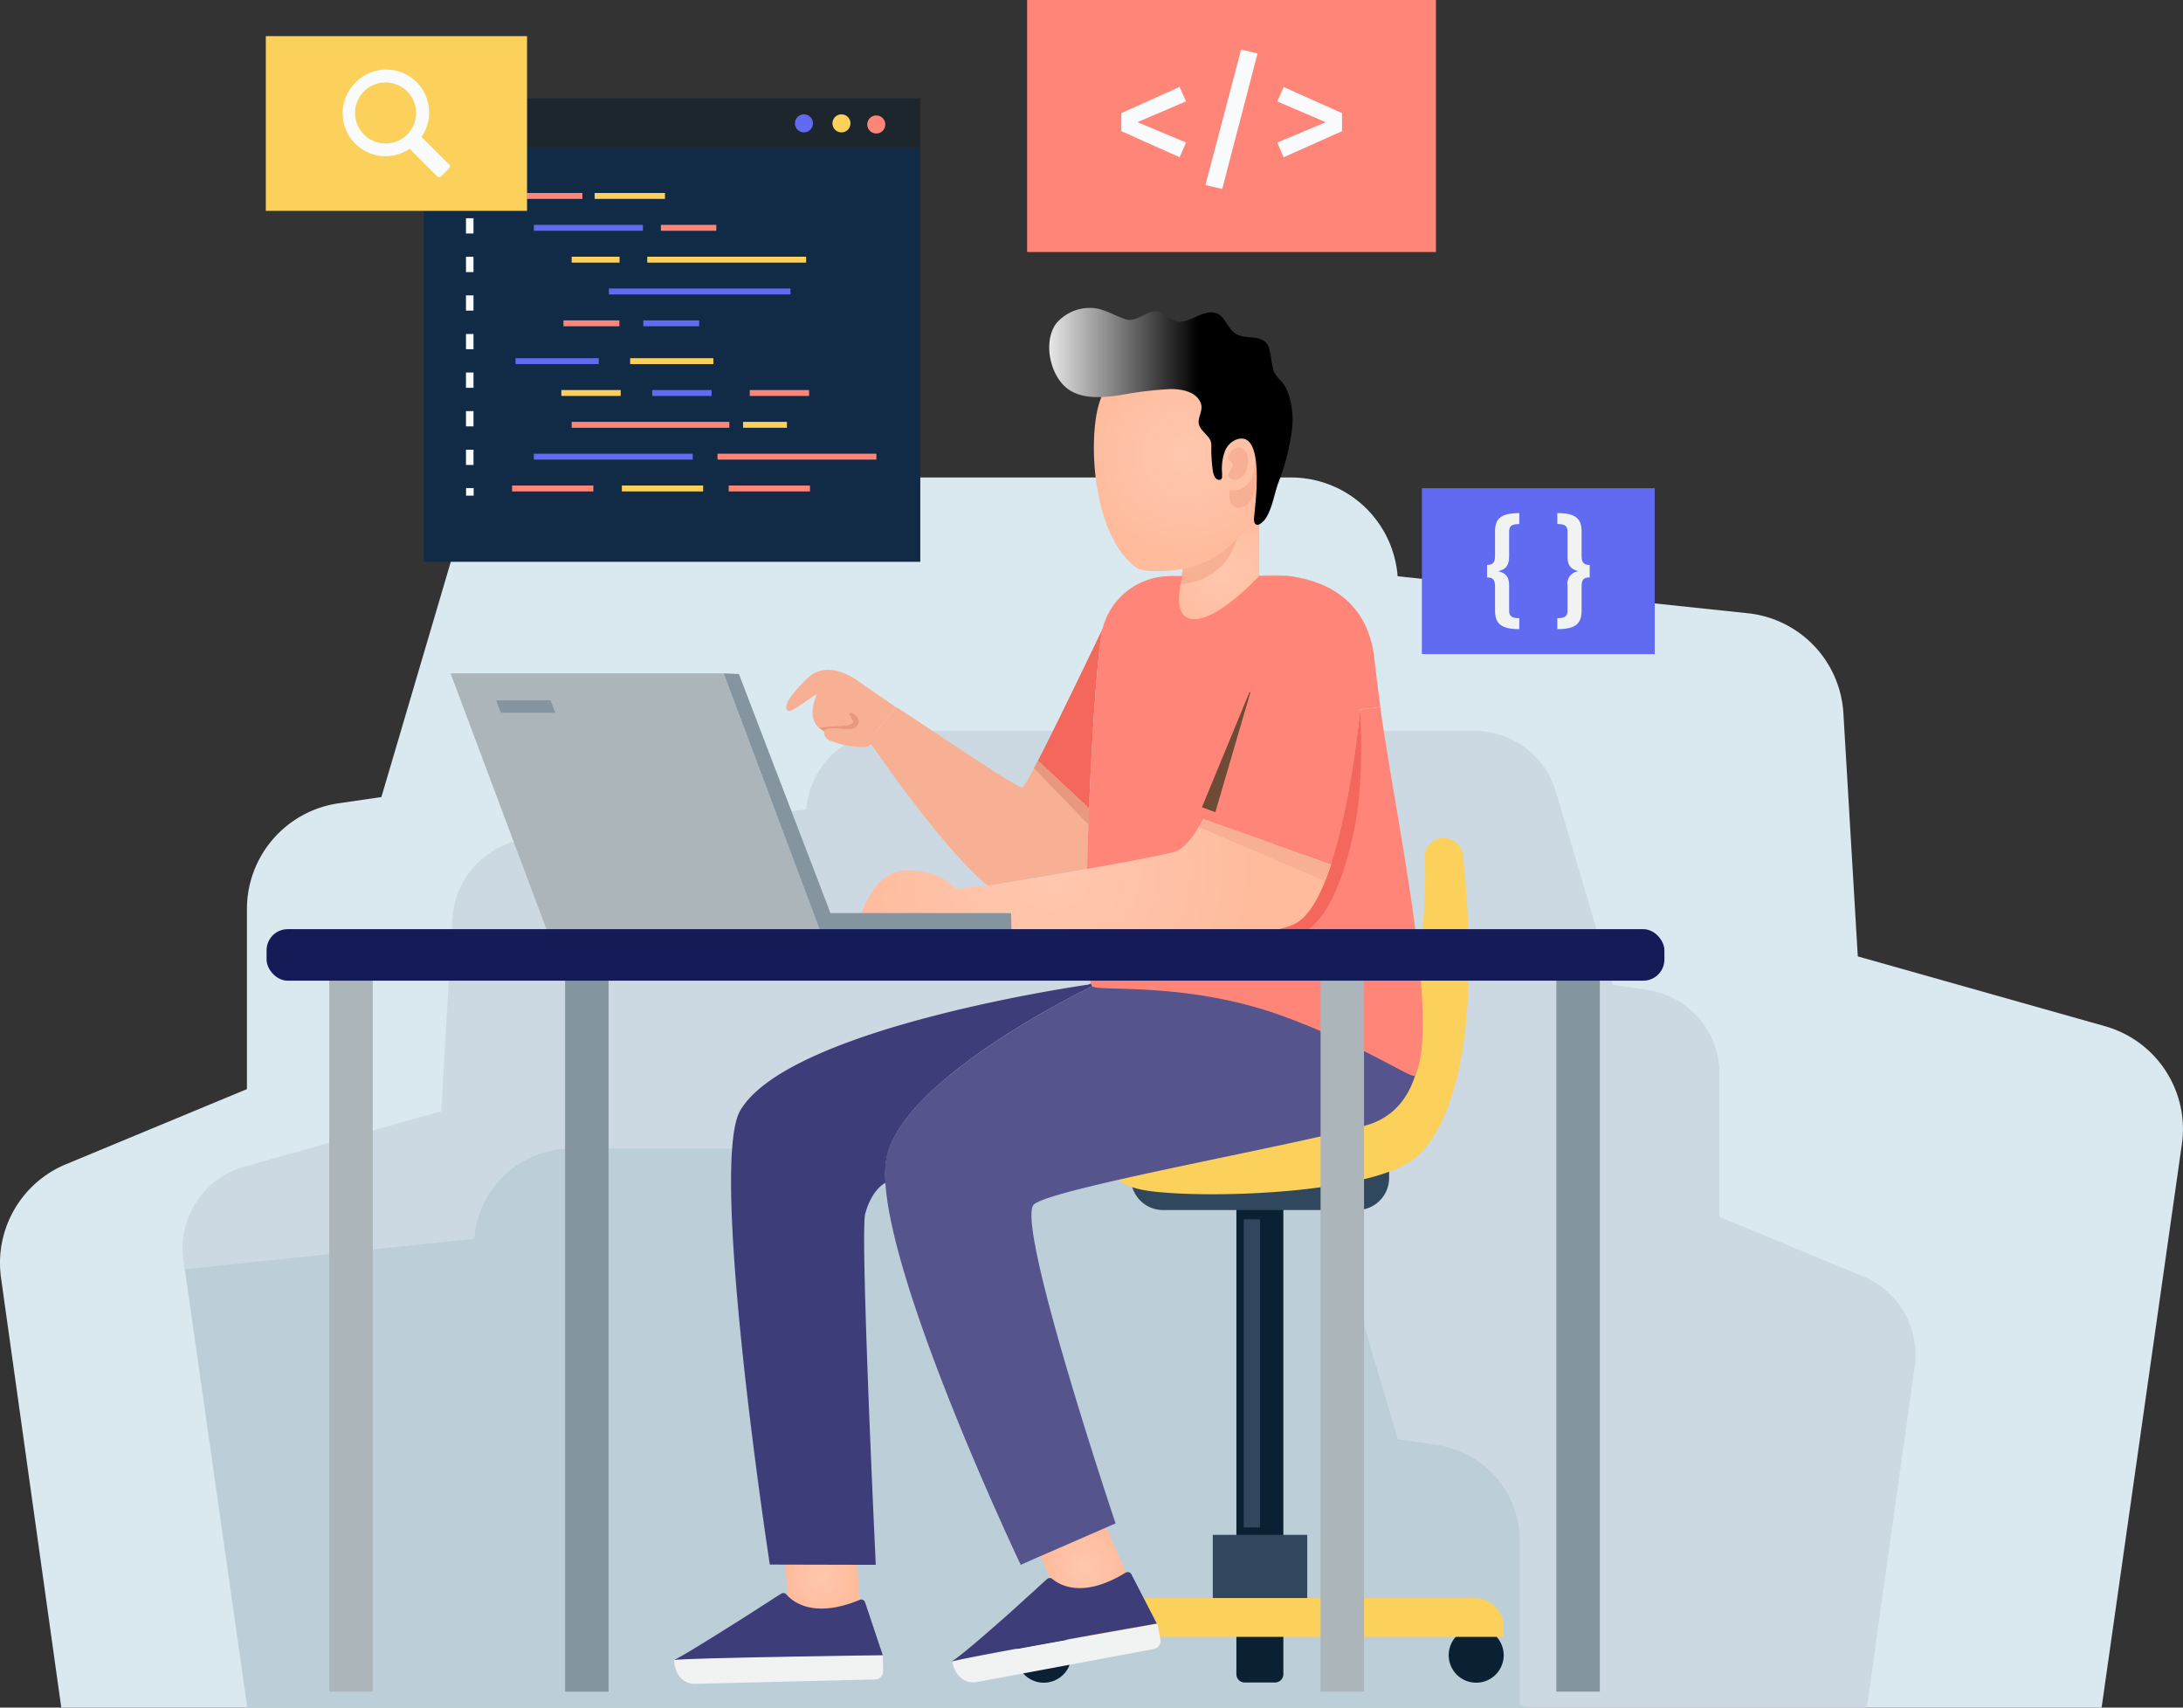 <svg xmlns="http://www.w3.org/2000/svg" xmlns:xlink="http://www.w3.org/1999/xlink" viewBox="0 0 428.94 335.52"><rect x="0" y="0" width="428.94" height="335.52" fill="#333333" stroke="none"/><defs><style>.cls-1{isolation:isolate;}.cls-2{fill:#dae8ef;}.cls-3{fill:#ccd9e2;}.cls-4{fill:#bcced8;}.cls-5{fill:#112b46;}.cls-27,.cls-6{mix-blend-mode:screen;}.cls-7{fill:#1d262d;}.cls-8{fill:#606bf1;}.cls-9{fill:#fbd15b;}.cls-10{fill:#ff8578;}.cls-11{fill:#f9fbfc;}.cls-12{fill:#f1f2f2;}.cls-13{fill:url(#radial-gradient);}.cls-14{fill:url(#radial-gradient-2);}.cls-15{fill:#f7b094;}.cls-16{fill:url(#linear-gradient);}.cls-17{fill:#0a2033;}.cls-18{fill:#30475e;}.cls-19{fill:url(#radial-gradient-3);}.cls-20{fill:#56548c;}.cls-21{fill:url(#radial-gradient-4);}.cls-22{fill:#3d3d7a;}.cls-23{fill:#f4675d;}.cls-24{fill:url(#radial-gradient-5);}.cls-25{fill:#e8987c;}.cls-26{fill:url(#radial-gradient-6);}.cls-27{fill:#6d4b35;}.cls-28{fill:#abb5ba;}.cls-29{fill:#8495a0;}.cls-30{fill:none;}.cls-31{fill:#141b56;}</style><radialGradient id="radial-gradient" cx="277.52" cy="192.38" r="12.93" gradientUnits="userSpaceOnUse"><stop offset="0" stop-color="#ffc8af"/><stop offset="1" stop-color="#ffbb9c"/></radialGradient><radialGradient id="radial-gradient-2" cx="279.6" cy="169.19" r="20.38" gradientTransform="translate(-38.91 62.44) rotate(-12.15)" xlink:href="#radial-gradient"/><linearGradient id="linear-gradient" x1="224.66" y1="161.57" x2="272.52" y2="161.57" gradientUnits="userSpaceOnUse"><stop offset="0.32" stop-color="#fff"/><stop offset="1"/></linearGradient><radialGradient id="radial-gradient-3" cx="213.01" cy="307.77" r="8.13" xlink:href="#radial-gradient"/><radialGradient id="radial-gradient-4" cx="161.54" cy="309.81" r="7.4" xlink:href="#radial-gradient"/><radialGradient id="radial-gradient-5" cx="243.56" cy="250.7" r="41.44" xlink:href="#radial-gradient"/><radialGradient id="radial-gradient-6" cx="243.56" cy="250.7" r="41.44" xlink:href="#radial-gradient"/></defs><title>coder</title><g class="cls-1"><g id="BACKGROUND"><path class="cls-2" d="M465.68,304.58,449.91,415.29H49L37.16,330.84a21,21,0,0,1,12.74-22.3l35.58-14.77V258.38a21,21,0,0,1,18-20.77l8.42-1.23L126,188.59a21,21,0,0,1,20.12-15H290.66A21,21,0,0,1,311.58,193l68.84,7.27a21,21,0,0,1,18.75,19.64L402,267.69l48.65,13.74A21,21,0,0,1,465.68,304.58Z" transform="translate(-36.96 -79.77)"/><path class="cls-3" d="M73,327.42l12.52,87.87H403.78l9.4-67a16.7,16.7,0,0,0-10.12-17.71l-28.24-11.72V290.74a16.64,16.64,0,0,0-14.25-16.48l-6.68-1-11.21-37.93a16.65,16.65,0,0,0-16-11.94H212a16.66,16.66,0,0,0-16.61,15.45l-54.64,5.77a16.68,16.68,0,0,0-14.89,15.59l-2.2,37.91L85,309A16.66,16.66,0,0,0,73,327.42Z" transform="translate(-36.96 -79.77)"/><path class="cls-4" d="M335.57,382.55a19.06,19.06,0,0,0-16.3-18.87l-7.65-1.12-12.84-43.41a19,19,0,0,0-18.28-13.66H149.18a19,19,0,0,0-19,17.68l-56.86,6,12.27,86.12H337l-1.44-.59Z" transform="translate(-36.96 -79.77)"/></g><g id="OBJECTS"><rect class="cls-5" x="83.28" y="19.34" width="97.55" height="91.05"/><g class="cls-6"><rect class="cls-7" x="83.28" y="19.34" width="97.55" height="9.63"/></g><path class="cls-8" d="M196.7,104a1.77,1.77,0,1,1-1.77-1.76A1.77,1.77,0,0,1,196.7,104Z" transform="translate(-36.96 -79.77)"/><path class="cls-9" d="M204.07,104a1.77,1.77,0,1,1-1.77-1.76A1.77,1.77,0,0,1,204.07,104Z" transform="translate(-36.96 -79.77)"/><path class="cls-10" d="M210.91,104.23a1.77,1.77,0,1,1-1.76-1.77A1.76,1.76,0,0,1,210.91,104.23Z" transform="translate(-36.96 -79.77)"/><rect class="cls-10" x="100.62" y="37.92" width="13.82" height="1.16"/><rect class="cls-9" x="116.84" y="37.92" width="13.82" height="1.16"/><rect class="cls-8" x="104.9" y="44.18" width="21.43" height="1.16"/><rect class="cls-10" x="129.86" y="44.18" width="10.89" height="1.16"/><rect class="cls-9" x="112.33" y="50.44" width="9.41" height="1.16"/><rect class="cls-9" x="127.18" y="50.44" width="31.22" height="1.16"/><rect class="cls-8" x="119.64" y="56.69" width="35.68" height="1.16"/><rect class="cls-10" x="110.72" y="62.95" width="10.98" height="1.16"/><rect class="cls-8" x="126.4" y="62.95" width="10.98" height="1.16"/><rect class="cls-10" x="100.62" y="95.4" width="15.97" height="1.16"/><rect class="cls-9" x="122.19" y="95.4" width="15.97" height="1.16"/><rect class="cls-10" x="143.18" y="95.4" width="15.97" height="1.16"/><rect class="cls-8" x="104.9" y="89.15" width="31.22" height="1.16"/><rect class="cls-10" x="140.98" y="89.15" width="31.22" height="1.16"/><rect class="cls-10" x="112.33" y="82.89" width="30.98" height="1.16"/><rect class="cls-9" x="146.01" y="82.89" width="8.62" height="1.16"/><rect class="cls-9" x="110.3" y="76.64" width="11.66" height="1.16"/><rect class="cls-8" x="128.16" y="76.64" width="11.66" height="1.16"/><rect class="cls-10" x="147.32" y="76.64" width="11.66" height="1.16"/><rect class="cls-9" x="123.82" y="70.38" width="16.35" height="1.16"/><rect class="cls-8" x="101.3" y="70.38" width="16.35" height="1.16"/><rect class="cls-11" x="91.58" y="36.81" width="1.49" height="1.49"/><path class="cls-11" d="M130,171.13h-1.48v-3H130Zm0-7.58h-1.48v-3H130Zm0-7.58h-1.48v-3H130Zm0-7.58h-1.48v-3H130Zm0-7.58h-1.48v-3H130Zm0-7.58h-1.48v-3H130Zm0-7.58h-1.48v-3H130Z" transform="translate(-36.96 -79.77)"/><rect class="cls-11" x="91.58" y="95.9" width="1.49" height="1.49"/><rect class="cls-10" x="201.82" width="80.33" height="49.52"/><path class="cls-11" d="M270,99.69l-9.55,4.08,9.55,4-1.25,2.89-11.46-5.12V102l11.46-5.15Z" transform="translate(-36.96 -79.77)"/><path class="cls-11" d="M284.06,90.25l-6.94,26.65-3.3-.78,7-26.61Z" transform="translate(-36.96 -79.77)"/><path class="cls-11" d="M300.65,102v3.55l-11.47,5.12-1.25-2.89,9.53-4-9.53-4.08,1.25-2.83Z" transform="translate(-36.96 -79.77)"/><rect class="cls-8" x="279.39" y="95.93" width="45.75" height="32.6"/><path class="cls-12" d="M335.49,182.74c-1.48,0-2,.39-2,1.49v4.91c0,1.91-.79,2.5-2.12,2.87,1.33.35,2.12.94,2.12,2.83v4.9c0,1.1.52,1.5,2,1.5v2.15c-3.72,0-4.77-1.19-4.77-3.67v-4.65c0-1.33-.35-1.84-1.56-1.84v-2.46c1.21,0,1.56-.53,1.56-1.87v-4.64c0-2.5,1-3.67,4.77-3.67Z" transform="translate(-36.96 -79.77)"/><path class="cls-12" d="M347.73,184.26v4.64c0,1.34.35,1.87,1.59,1.87v2.46c-1.24,0-1.59.51-1.59,1.84v4.65c0,2.48-1.05,3.67-4.77,3.67v-2.15c1.45,0,2-.4,2-1.5v-4.9a2.46,2.46,0,0,1,2.13-2.83c-1.33-.37-2.13-1-2.13-2.87v-4.91c0-1.1-.49-1.49-2-1.49v-2.15C346.68,180.59,347.73,181.76,347.73,184.26Z" transform="translate(-36.96 -79.77)"/><rect class="cls-9" x="52.23" y="7.1" width="51.33" height="34.33"/><path class="cls-11" d="M106.17,96.73A8.42,8.42,0,0,0,117.44,109l5.39,5.39a.59.59,0,0,0,.82,0l1.52-1.52a.57.57,0,0,0,0-.82l-5.39-5.39a8.42,8.42,0,0,0-13.61-9.91ZM117,106.18a6,6,0,1,1,0-8.42A6,6,0,0,1,117,106.18Z" transform="translate(-36.96 -79.77)"/><path class="cls-13" d="M289.83,192.92c-.12,1.14-1.67,13-13.84,13-12.78,0-10.64-12.66-10.64-12.66l0-.08a12.93,12.93,0,0,1,4-.19v-6l14.51-8.12h.53v14A26.54,26.54,0,0,1,289.83,192.92Z" transform="translate(-36.96 -79.77)"/><path class="cls-14" d="M282.78,152.12a16.52,16.52,0,0,1,4.36,8.08c1.39,6.15.08,12.65-1.7,18.57a9.28,9.28,0,0,1-1.28,2.89,10.08,10.08,0,0,1-1.59,1.61q-3.87,3.36-7.73,6.75c-1.75,1.52-12.49,2.8-14.54,1.33-7.9-5.65-9.43-22-7.84-30.39C255.08,147.08,272.92,142.12,282.78,152.12Z" transform="translate(-36.96 -79.77)"/><path class="cls-15" d="M278.34,169.88c.11-1.33,1.48-2.8,2.86-1.93s1.09,3.27.5,4.58c-.46,1-2,2.14-3.07,1.19-.88-.8.49-1.74.54-2.47s-1.28-1.12-.74-1.83" transform="translate(-36.96 -79.77)"/><path class="cls-15" d="M278.59,176.06a4.09,4.09,0,0,0,4.5-2.67,15.25,15.25,0,0,0,.55-4.3,10.29,10.29,0,0,1,.36,4.74c-.38,2.92-1.4,5.71-3.69,5.74S278.59,176.06,278.59,176.06Z" transform="translate(-36.96 -79.77)"/><path class="cls-16" d="M276.83,174a.43.43,0,0,1-.16.05c-.9.12-1.25-.95-1.38-1.63a30.43,30.43,0,0,1-.32-4.77,3.6,3.6,0,0,0-.14-1.27c-.5-1.15-1.84-1.89-2.25-3.08-.47-1.38.87-2.75.34-4.26-.82-2.31-3.78-2.84-5.93-2.82a68.21,68.21,0,0,0-9.54,1.13c-3.35.52-7.64,1-10.6-1.11-3.56-2.55-5-9.22-2.39-12.87a8.65,8.65,0,0,1,6.61-3.1c2.55-.06,4.71,1.46,7.05,2.23,1.86.61,3.67-1.18,5.41-1.52,2.19-.44,3.12,1.95,5.06,2s3.73-1.41,5.56-1.75c3.65-.66,3.44,3,5.89,4.26,1.52.78,3.49.3,5,1.1,1.17.6,1.33,1.65,1.59,2.85a27.94,27.94,0,0,0,.57,3.21,7.16,7.16,0,0,0,1.63,2.13,8,8,0,0,1,1.35,2.58,16.18,16.18,0,0,1,.68,6.56,44.32,44.32,0,0,1-2.75,10.79c-.8,2.25-1.09,4.6-2.32,6.73-.33.57-1.8,2.24-2.34,1a1.79,1.79,0,0,1-.08-.86c.16-2.33,2.32-17.29-3.34-15.49a4,4,0,0,0-2.44,2.49,9.87,9.87,0,0,0-.5,4.14c0,.21,0,.41,0,.62A.7.7,0,0,1,276.83,174Z" transform="translate(-36.96 -79.77)"/><path class="cls-15" d="M269.34,191.6c6.45-1,10.7-6.13,10.7-6.13a11.76,11.76,0,0,1-11.08,9Z" transform="translate(-36.96 -79.77)"/><path class="cls-17" d="M281.55,308.57h6a1.63,1.63,0,0,1,1.63,1.63v88.53a0,0,0,0,1,0,0h-9.23a0,0,0,0,1,0,0V310.2A1.63,1.63,0,0,1,281.55,308.57Z" transform="translate(532.12 627.52) rotate(180)"/><path class="cls-18" d="M265.48,309.84h38.11a6.31,6.31,0,0,1,6.31,6.31v1.39a0,0,0,0,1,0,0H259.17a0,0,0,0,1,0,0v-1.39A6.31,6.31,0,0,1,265.48,309.84Z" transform="translate(532.12 547.6) rotate(180)"/><path class="cls-17" d="M281.55,388.23h6a1.63,1.63,0,0,1,1.63,1.63v20.51a0,0,0,0,1,0,0h-9.23a0,0,0,0,1,0,0V389.85A1.63,1.63,0,0,1,281.55,388.23Z" transform="translate(532.12 718.82) rotate(180)"/><path class="cls-17" d="M236.66,405a5.4,5.4,0,1,0,5.4-5.4A5.4,5.4,0,0,0,236.66,405Z" transform="translate(-36.96 -79.77)"/><path class="cls-17" d="M321.62,405a5.4,5.4,0,1,0,5.4-5.4A5.4,5.4,0,0,0,321.62,405Z" transform="translate(-36.96 -79.77)"/><rect class="cls-18" x="275.26" y="381.35" width="18.56" height="16.22" transform="translate(532.12 699.15) rotate(180)"/><path class="cls-9" d="M236.66,393.75h95.76a0,0,0,0,1,0,0v1.88a5.75,5.75,0,0,1-5.75,5.75H242.41a5.75,5.75,0,0,1-5.75-5.75v-1.88A0,0,0,0,1,236.66,393.75Z" transform="translate(532.12 715.37) rotate(180)"/><rect class="cls-18" x="244.38" y="239.58" width="3.2" height="60.55"/><path class="cls-9" d="M320.79,244.4a3.77,3.77,0,0,0-3.89,4c.63,11-1.7,37.8-11.93,46.94-12.52,11.19-48,9.67-48,9.67s-5.86,7.19,5.86,8.78,44.73.54,52.72-6.92c7.73-7.22,12.32-26.13,8.87-59a3.8,3.8,0,0,0-3.64-3.41Z" transform="translate(-36.96 -79.77)"/><polygon class="cls-19" points="217.37 300.13 221.59 309.75 208.66 315.42 204.43 305.77 217.37 300.13"/><path class="cls-20" d="M315.28,273c-.8,1.6-58.23,0-63.66.53,0,0-35.15,16.77-40.19,32.48a16.94,16.94,0,0,0-.5,6.17c1.41,22.11,26.59,75.06,26.59,75.06l3.86-1.7,12.94-5.64,1.84-.8s-20-59.51-16-62.71,49.26-11.18,65-15.43S315.28,273,315.28,273Z" transform="translate(-36.96 -79.77)"/><polygon class="cls-21" points="168.09 302.6 169.1 317.05 154.99 317.05 153.98 302.57 168.09 302.6"/><path class="cls-22" d="M251.34,273l-.51.23S192,281.52,182.4,298c-6.24,10.74,5.82,89.19,5.82,89.19l20.82.05s-3.11-65.35-2.07-69c1.16-4.15,3.16-5.65,4-6.08a16.94,16.94,0,0,1,.5-6.17c5-15.71,40.19-32.48,40.19-32.48A1,1,0,0,1,251.34,273Z" transform="translate(-36.96 -79.77)"/><path class="cls-10" d="M308.17,218.66l-3.94.54a193,193,0,0,1-3.31,21.29l-49.16,18.66-.67,3.56-.61,0c0,.74,0,1.46.05,2.13.11,4.1.38,7.06.81,8.24a1,1,0,0,0,.29.5c1.34,1.09,18.72-1,37.52,5.88,16.3,6,25.44,12.52,25.86,11.64C320.14,280.4,310.81,238.6,308.17,218.66Z" transform="translate(-36.96 -79.77)"/><path class="cls-23" d="M303,243c-1.31,6.3-4.69,18.82-11.34,20.5-8.68,2.21-25.45,2.09-41.17,1.25,0-.67,0-1.39-.05-2.13l.61,0,.67-3.56,49.16-18.66a193,193,0,0,0,3.31-21.29s0,.07,0,.18C304.34,221,305,233.74,303,243Z" transform="translate(-36.96 -79.77)"/><path class="cls-23" d="M253.77,203c-.88,1.59-2.15,18.69-2.83,35.66l-10.05-9.38C245.15,221,253.77,203,253.77,203Z" transform="translate(-36.96 -79.77)"/><path class="cls-15" d="M247.74,251c-8.48,1.47-16.28,2.74-16.28,2.74v.41c-9.45-7.54-23.81-28.9-23.81-28.9s4.3-5.16,5.37-6.52c.16-.21,23.58,15.91,24.78,15.77.3,0,1.5-2.14,3.1-5.27l10.05,9.38c-.16,4-.29,8.07-.37,11.88C249.63,250.68,248.68,250.84,247.74,251Z" transform="translate(-36.96 -79.77)"/><path class="cls-24" d="M231.46,253.75l-.21,7H205.69s2.54-10,9.46-10,9.58,3.66,9.58,3.66Z" transform="translate(-36.96 -79.77)"/><path class="cls-15" d="M212.82,218.58l.19.16c-1.07,1.36-5.37,6.52-5.37,6.52L205,223.37a6.63,6.63,0,0,1-6.36-.08c-3.56-1.93-1.36-6.55-1.17-7.09-.69.19-5,3.64-5.63,3.28s-1.17-1.59,3.61-6.3,11.24,1.34,11.44,1.34Z" transform="translate(-36.96 -79.77)"/><path class="cls-15" d="M199.17,222.49s-1,1.93.8,2.77a18.33,18.33,0,0,0,6.92,1.3c1.53-.15,2.75-2.29,2.75-2.29L205,219.92h-3.7Z" transform="translate(-36.96 -79.77)"/><path class="cls-25" d="M198.89,223.44c.28-.95,2.91-.44,4.54-.4,1.2,0,1.86-.29,2.23-1.21s-1.37-2.37-1.71-1.91.63,1.1.65,1.71-1.71.81-3.06.81a32.74,32.74,0,0,0-3.66.35Z" transform="translate(-36.96 -79.77)"/><path class="cls-26" d="M298.42,249.56l-25-8.87c-1.83,3.41-3.78,6-5.71,6.47-2.92.77-10,2.1-17.11,3.34-.94.18-1.89.34-2.83.51-8.48,1.47-16.28,2.74-16.28,2.74l0,.41v.27l-.19,6.32v1.6a176.19,176.19,0,0,1,19.22.31c15,1.07,34.35,1.71,40.76-1.31,3-1.42,5.4-6.09,7.29-11.84Z" transform="translate(-36.96 -79.77)"/><polygon class="cls-15" points="236.43 160.92 261.46 169.79 260.33 173.13 235.55 162.5 236.43 160.92"/><path class="cls-10" d="M273.39,240.69c-1.83,3.41-3.78,6-5.71,6.47-2.92.77-10,2.1-17.11,3.34.08-3.81.21-7.84.37-11.88.68-17,1.95-34.07,2.83-35.66,1.43-2.67,5.36-8.47,11.56-9.8l0,.08S263.21,205.9,276,205.9c12.17,0,13.72-11.84,13.84-13,6.26.7,15.86,3.84,17.19,16.43.27,2.49.65,5.68,1.15,9.31l-3.95.54s-1.6,17.74-5.7,30.31l-.1.05Z" transform="translate(-36.96 -79.77)"/><polygon class="cls-27" points="236.17 158.61 246.17 134.41 238.8 159.59 236.17 158.61"/><path class="cls-10" d="M289.83,192.92h-5.45s-7.76,8.51-12.74,8.51-2.3-8.46-2.3-8.46h-2.43a13.75,13.75,0,0,0-13.65,12.19c-.09.79-.18,1.54-.25,2.23-.53,5.15,20.33,8.89,20.33,8.89l10.75-.6L290.61,203l1.3-5.22Z" transform="translate(-36.96 -79.77)"/><path class="cls-12" d="M224.08,406.26c.49,2.61,2.29,4.46,4.9,4l34.7-6.47a1.62,1.62,0,0,0,1.29-1.89l-.57-3.08s-36.5,6.39-40.33,7.45Z" transform="translate(-36.96 -79.77)"/><path class="cls-22" d="M234.41,397.53l1.07-.94,2-1.82c.35-.31.7-.62,1-.92l1.76-1.57,1.07-1,1.42-1.27a.78.78,0,0,1,1,0c1.43,1.2,6,3.94,14.39-1.23a.82.82,0,0,1,1.14.3l5,9.7s-36.5,6.39-40.33,7.45C225.33,405.46,230,401.43,234.41,397.53Z" transform="translate(-36.96 -79.77)"/><path class="cls-12" d="M169.43,405.92c.07,2.65,1.55,4.76,4.2,4.7l35.29-.86a1.62,1.62,0,0,0,1.58-1.66l-.08-3.13s-37,.49-41,.93Z" transform="translate(-36.96 -79.77)"/><path class="cls-22" d="M181,398.94l1.2-.75,2.31-1.47,1.15-.74,2-1.28,1.21-.79,1.6-1a.78.78,0,0,1,1,.14c1.21,1.41,5.33,4.85,14.4,1.08a.79.79,0,0,1,1.07.48L210.42,405s-37,.49-41,.93C170.79,405.33,176,402.09,181,398.94Z" transform="translate(-36.96 -79.77)"/><polygon class="cls-28" points="107.37 182.57 88.53 132.31 142.18 132.31 161.03 182.57 107.37 182.57"/><polygon class="cls-29" points="164.34 182.57 161.03 182.57 142.18 132.31 145.19 132.44 162.62 177.94 164.34 182.57"/><polyline class="cls-30" points="91.41 177.14 91.69 177.14 158.97 177.14"/><path class="cls-29" d="M200.26,262.35h35.45l-.09-3.17H199.53" transform="translate(-36.96 -79.77)"/><rect class="cls-29" x="305.81" y="192.16" width="8.54" height="140.23"/><rect class="cls-28" x="259.48" y="192.16" width="8.54" height="140.23"/><rect class="cls-29" x="111.04" y="192.16" width="8.54" height="140.23"/><rect class="cls-28" x="64.7" y="192.16" width="8.54" height="140.23"/><rect class="cls-31" x="52.38" y="182.57" width="274.66" height="10.12" rx="4.15"/><polygon class="cls-29" points="97.48 137.59 98.4 140.04 109.09 140.04 108.17 137.59 97.48 137.59"/><polygon class="cls-25" points="203.93 149.46 203.16 150.95 213.98 162.12 213.98 158.84 203.93 149.46"/></g></g></svg>